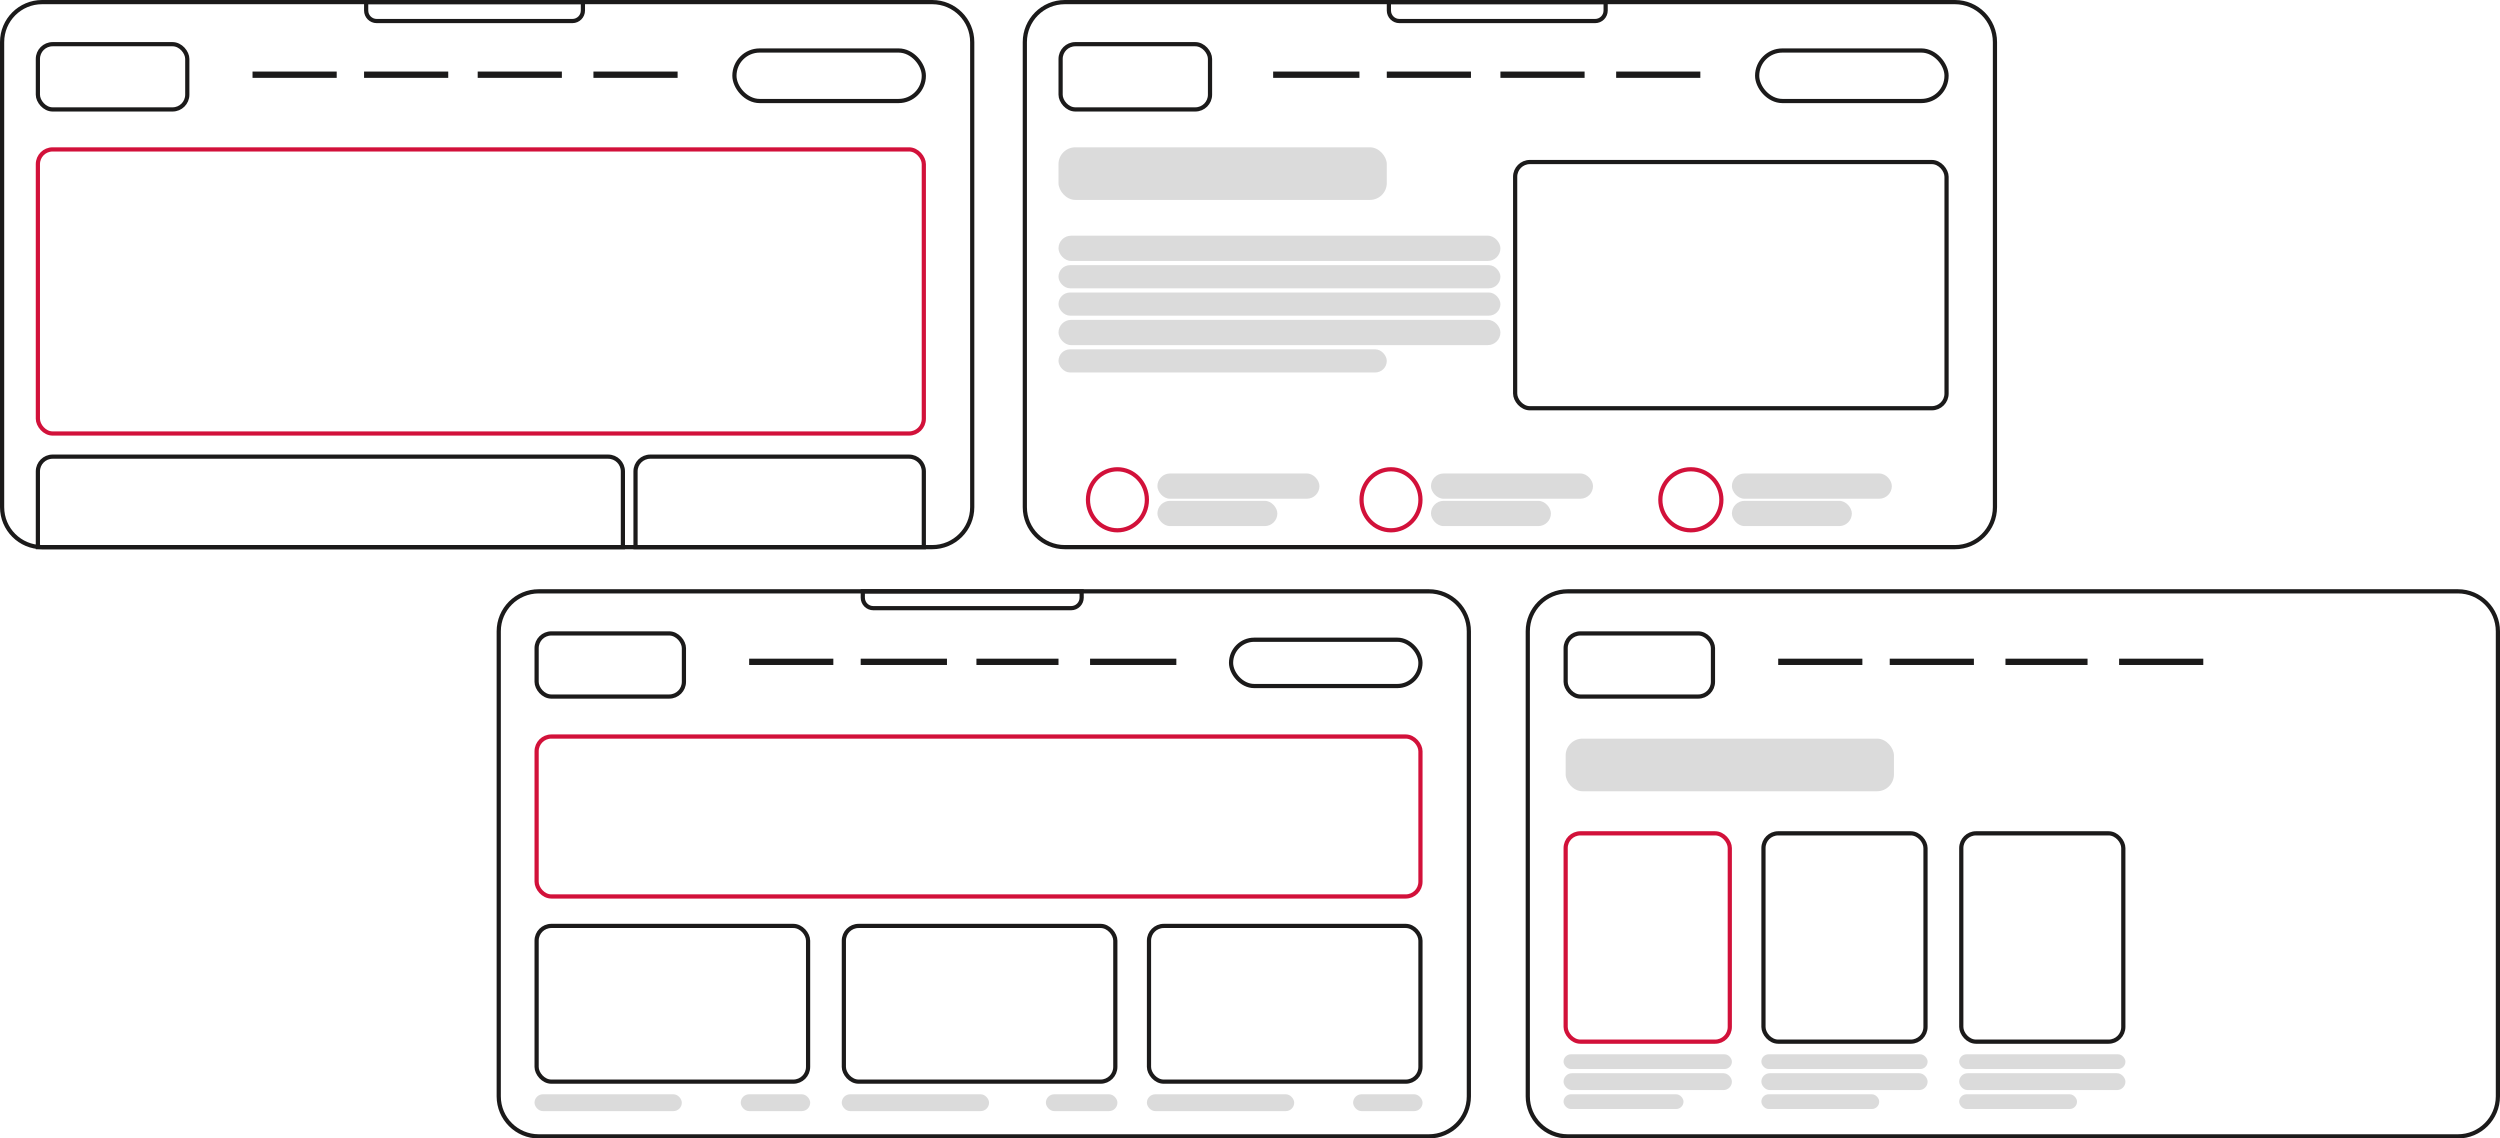 <svg width="1188" height="541" viewBox="0 0 1188 541" fill="none" xmlns="http://www.w3.org/2000/svg">
<path d="M660 1H763V5C763 7.761 760.761 10 758 10H665C662.239 10 660 7.761 660 5V1Z" stroke="#1B1A1A" stroke-width="2"/>
<path d="M726 300C726 289.507 734.507 281 745 281H1168C1178.49 281 1187 289.507 1187 300V521C1187 531.493 1178.49 540 1168 540H745C734.507 540 726 531.493 726 521V300Z" stroke="#1B1A1A" stroke-width="2"/>
<rect x="744" y="301" width="70" height="30" rx="7" stroke="#1B1A1A" stroke-width="2"/>
<rect x="845.75" y="313.75" width="38.5" height="1.5" stroke="#1B1A1A" stroke-width="1.5"/>
<rect x="898.75" y="313.75" width="38.5" height="1.5" stroke="#1B1A1A" stroke-width="1.5"/>
<rect x="953.75" y="313.75" width="37.5" height="1.5" stroke="#1B1A1A" stroke-width="1.5"/>
<rect x="1007.75" y="313.75" width="38.5" height="1.5" stroke="#1B1A1A" stroke-width="1.5"/>
<rect x="744" y="351" width="156" height="25" rx="8" fill="#DBDBDB"/>
<rect x="743" y="501" width="80" height="7" rx="3.5" fill="#DBDBDB"/>
<rect x="837" y="501" width="79" height="7" rx="3.5" fill="#DBDBDB"/>
<rect x="931" y="501" width="79" height="7" rx="3.5" fill="#DBDBDB"/>
<rect x="743" y="510" width="80" height="8" rx="4" fill="#DBDBDB"/>
<rect x="837" y="510" width="79" height="8" rx="4" fill="#DBDBDB"/>
<rect x="931" y="510" width="79" height="8" rx="4" fill="#DBDBDB"/>
<rect x="743" y="520" width="57" height="7" rx="3.5" fill="#DBDBDB"/>
<rect x="837" y="520" width="56" height="7" rx="3.5" fill="#DBDBDB"/>
<rect x="931" y="520" width="56" height="7" rx="3.5" fill="#DBDBDB"/>
<rect x="744" y="396" width="78" height="99" rx="7" stroke="#D2113A" stroke-width="2"/>
<rect x="838" y="396" width="77" height="99" rx="7" stroke="#1B1A1A" stroke-width="2"/>
<rect x="932" y="396" width="77" height="99" rx="7" stroke="#1B1A1A" stroke-width="2"/>
<path d="M237 300C237 289.507 245.507 281 256 281H679C689.493 281 698 289.507 698 300V521C698 531.493 689.493 540 679 540H256C245.507 540 237 531.493 237 521V300Z" stroke="#1B1A1A" stroke-width="2"/>
<path d="M410 281H514V284C514 286.761 511.761 289 509 289H415C412.239 289 410 286.761 410 284V281Z" stroke="#1B1A1A" stroke-width="2"/>
<rect x="255" y="301" width="70" height="30" rx="7" stroke="#1B1A1A" stroke-width="2"/>
<rect x="585" y="304" width="90" height="22" rx="11" stroke="#1B1A1A" stroke-width="2"/>
<rect x="356.75" y="313.75" width="38.5" height="1.5" stroke="#1B1A1A" stroke-width="1.5"/>
<rect x="409.75" y="313.75" width="39.5" height="1.5" stroke="#1B1A1A" stroke-width="1.5"/>
<rect x="464.75" y="313.75" width="37.5" height="1.5" stroke="#1B1A1A" stroke-width="1.5"/>
<rect x="518.75" y="313.75" width="39.5" height="1.5" stroke="#1B1A1A" stroke-width="1.5"/>
<rect x="400" y="520" width="70" height="8" rx="4" fill="#DBDBDB"/>
<rect x="254" y="520" width="70" height="8" rx="4" fill="#DBDBDB"/>
<rect x="545" y="520" width="70" height="8" rx="4" fill="#DBDBDB"/>
<rect x="497" y="520" width="34" height="8" rx="4" fill="#DBDBDB"/>
<rect x="352" y="520" width="33" height="8" rx="4" fill="#DBDBDB"/>
<rect x="643" y="520" width="33" height="8" rx="4" fill="#DBDBDB"/>
<rect x="255" y="350" width="420" height="76" rx="7" stroke="#D2113A" stroke-width="2"/>
<rect x="401" y="440" width="129" height="74" rx="7" stroke="#1B1A1A" stroke-width="2"/>
<rect x="255" y="440" width="129" height="74" rx="7" stroke="#1B1A1A" stroke-width="2"/>
<rect x="546" y="440" width="129" height="74" rx="7" stroke="#1B1A1A" stroke-width="2"/>
<path d="M174 1H277V5C277 7.761 274.761 10 272 10H179C176.239 10 174 7.761 174 5V1Z" stroke="#1B1A1A" stroke-width="2"/>
<rect x="18" y="21" width="71" height="31" rx="7" stroke="#1B1A1A" stroke-width="2"/>
<rect x="349" y="24" width="90" height="24" rx="12" stroke="#1B1A1A" stroke-width="2"/>
<rect x="120.75" y="34.75" width="38.5" height="1.5" stroke="#1B1A1A" stroke-width="1.5"/>
<rect x="173.75" y="34.75" width="38.5" height="1.5" stroke="#1B1A1A" stroke-width="1.5"/>
<rect x="227.75" y="34.75" width="38.5" height="1.5" stroke="#1B1A1A" stroke-width="1.5"/>
<rect x="282.75" y="34.75" width="38.5" height="1.5" stroke="#1B1A1A" stroke-width="1.5"/>
<rect x="18" y="71" width="421" height="135" rx="7" stroke="#D2113A" stroke-width="2"/>
<path d="M18 224C18 220.134 21.134 217 25 217H289C292.866 217 296 220.134 296 224V260H18V224Z" stroke="#1B1A1A" stroke-width="2"/>
<path d="M302 224C302 220.134 305.134 217 309 217H432C435.866 217 439 220.134 439 224V260H302V224Z" stroke="#1B1A1A" stroke-width="2"/>
<path d="M1 20C1 9.507 9.507 1 20 1H443C453.493 1 462 9.507 462 20V241C462 251.493 453.493 260 443 260H20C9.507 260 1 251.493 1 241V20Z" stroke="#1B1A1A" stroke-width="2"/>
<path d="M487 20C487 9.507 495.507 1 506 1H929C939.493 1 948 9.507 948 20V241C948 251.493 939.493 260 929 260H506C495.507 260 487 251.493 487 241V20Z" stroke="#1B1A1A" stroke-width="2"/>
<rect x="504" y="21" width="71" height="31" rx="7" stroke="#1B1A1A" stroke-width="2"/>
<rect x="835" y="24" width="90" height="24" rx="12" stroke="#1B1A1A" stroke-width="2"/>
<rect x="605.75" y="34.75" width="39.5" height="1.5" stroke="#1B1A1A" stroke-width="1.5"/>
<rect x="659.75" y="34.75" width="38.5" height="1.5" stroke="#1B1A1A" stroke-width="1.5"/>
<rect x="713.75" y="34.75" width="38.5" height="1.5" stroke="#1B1A1A" stroke-width="1.5"/>
<rect x="768.75" y="34.75" width="38.5" height="1.5" stroke="#1B1A1A" stroke-width="1.5"/>
<rect x="720" y="77" width="205" height="117" rx="7" stroke="#1B1A1A" stroke-width="2"/>
<rect x="503" y="70" width="156" height="25" rx="8" fill="#DBDBDB"/>
<rect x="503" y="112" width="210" height="12" rx="6" fill="#DBDBDB"/>
<rect x="503" y="126" width="210" height="11" rx="5.5" fill="#DBDBDB"/>
<rect x="503" y="139" width="210" height="11" rx="5.5" fill="#DBDBDB"/>
<rect x="503" y="152" width="210" height="12" rx="6" fill="#DBDBDB"/>
<rect x="550" y="225" width="77" height="12" rx="6" fill="#DBDBDB"/>
<rect x="680" y="225" width="77" height="12" rx="6" fill="#DBDBDB"/>
<rect x="823" y="225" width="76" height="12" rx="6" fill="#DBDBDB"/>
<rect x="503" y="166" width="156" height="11" rx="5.5" fill="#DBDBDB"/>
<rect x="550" y="238" width="57" height="12" rx="6" fill="#DBDBDB"/>
<rect x="680" y="238" width="57" height="12" rx="6" fill="#DBDBDB"/>
<rect x="823" y="238" width="57" height="12" rx="6" fill="#DBDBDB"/>
<path d="M545 237.5C545 245.539 538.701 252 531 252C523.299 252 517 245.539 517 237.5C517 229.461 523.299 223 531 223C538.701 223 545 229.461 545 237.5Z" stroke="#D2113A" stroke-width="2"/>
<path d="M675 237.5C675 245.539 668.701 252 661 252C653.299 252 647 245.539 647 237.5C647 229.461 653.299 223 661 223C668.701 223 675 229.461 675 237.5Z" stroke="#D2113A" stroke-width="2"/>
<circle cx="803.5" cy="237.5" r="14.5" stroke="#D2113A" stroke-width="2"/>
</svg>
